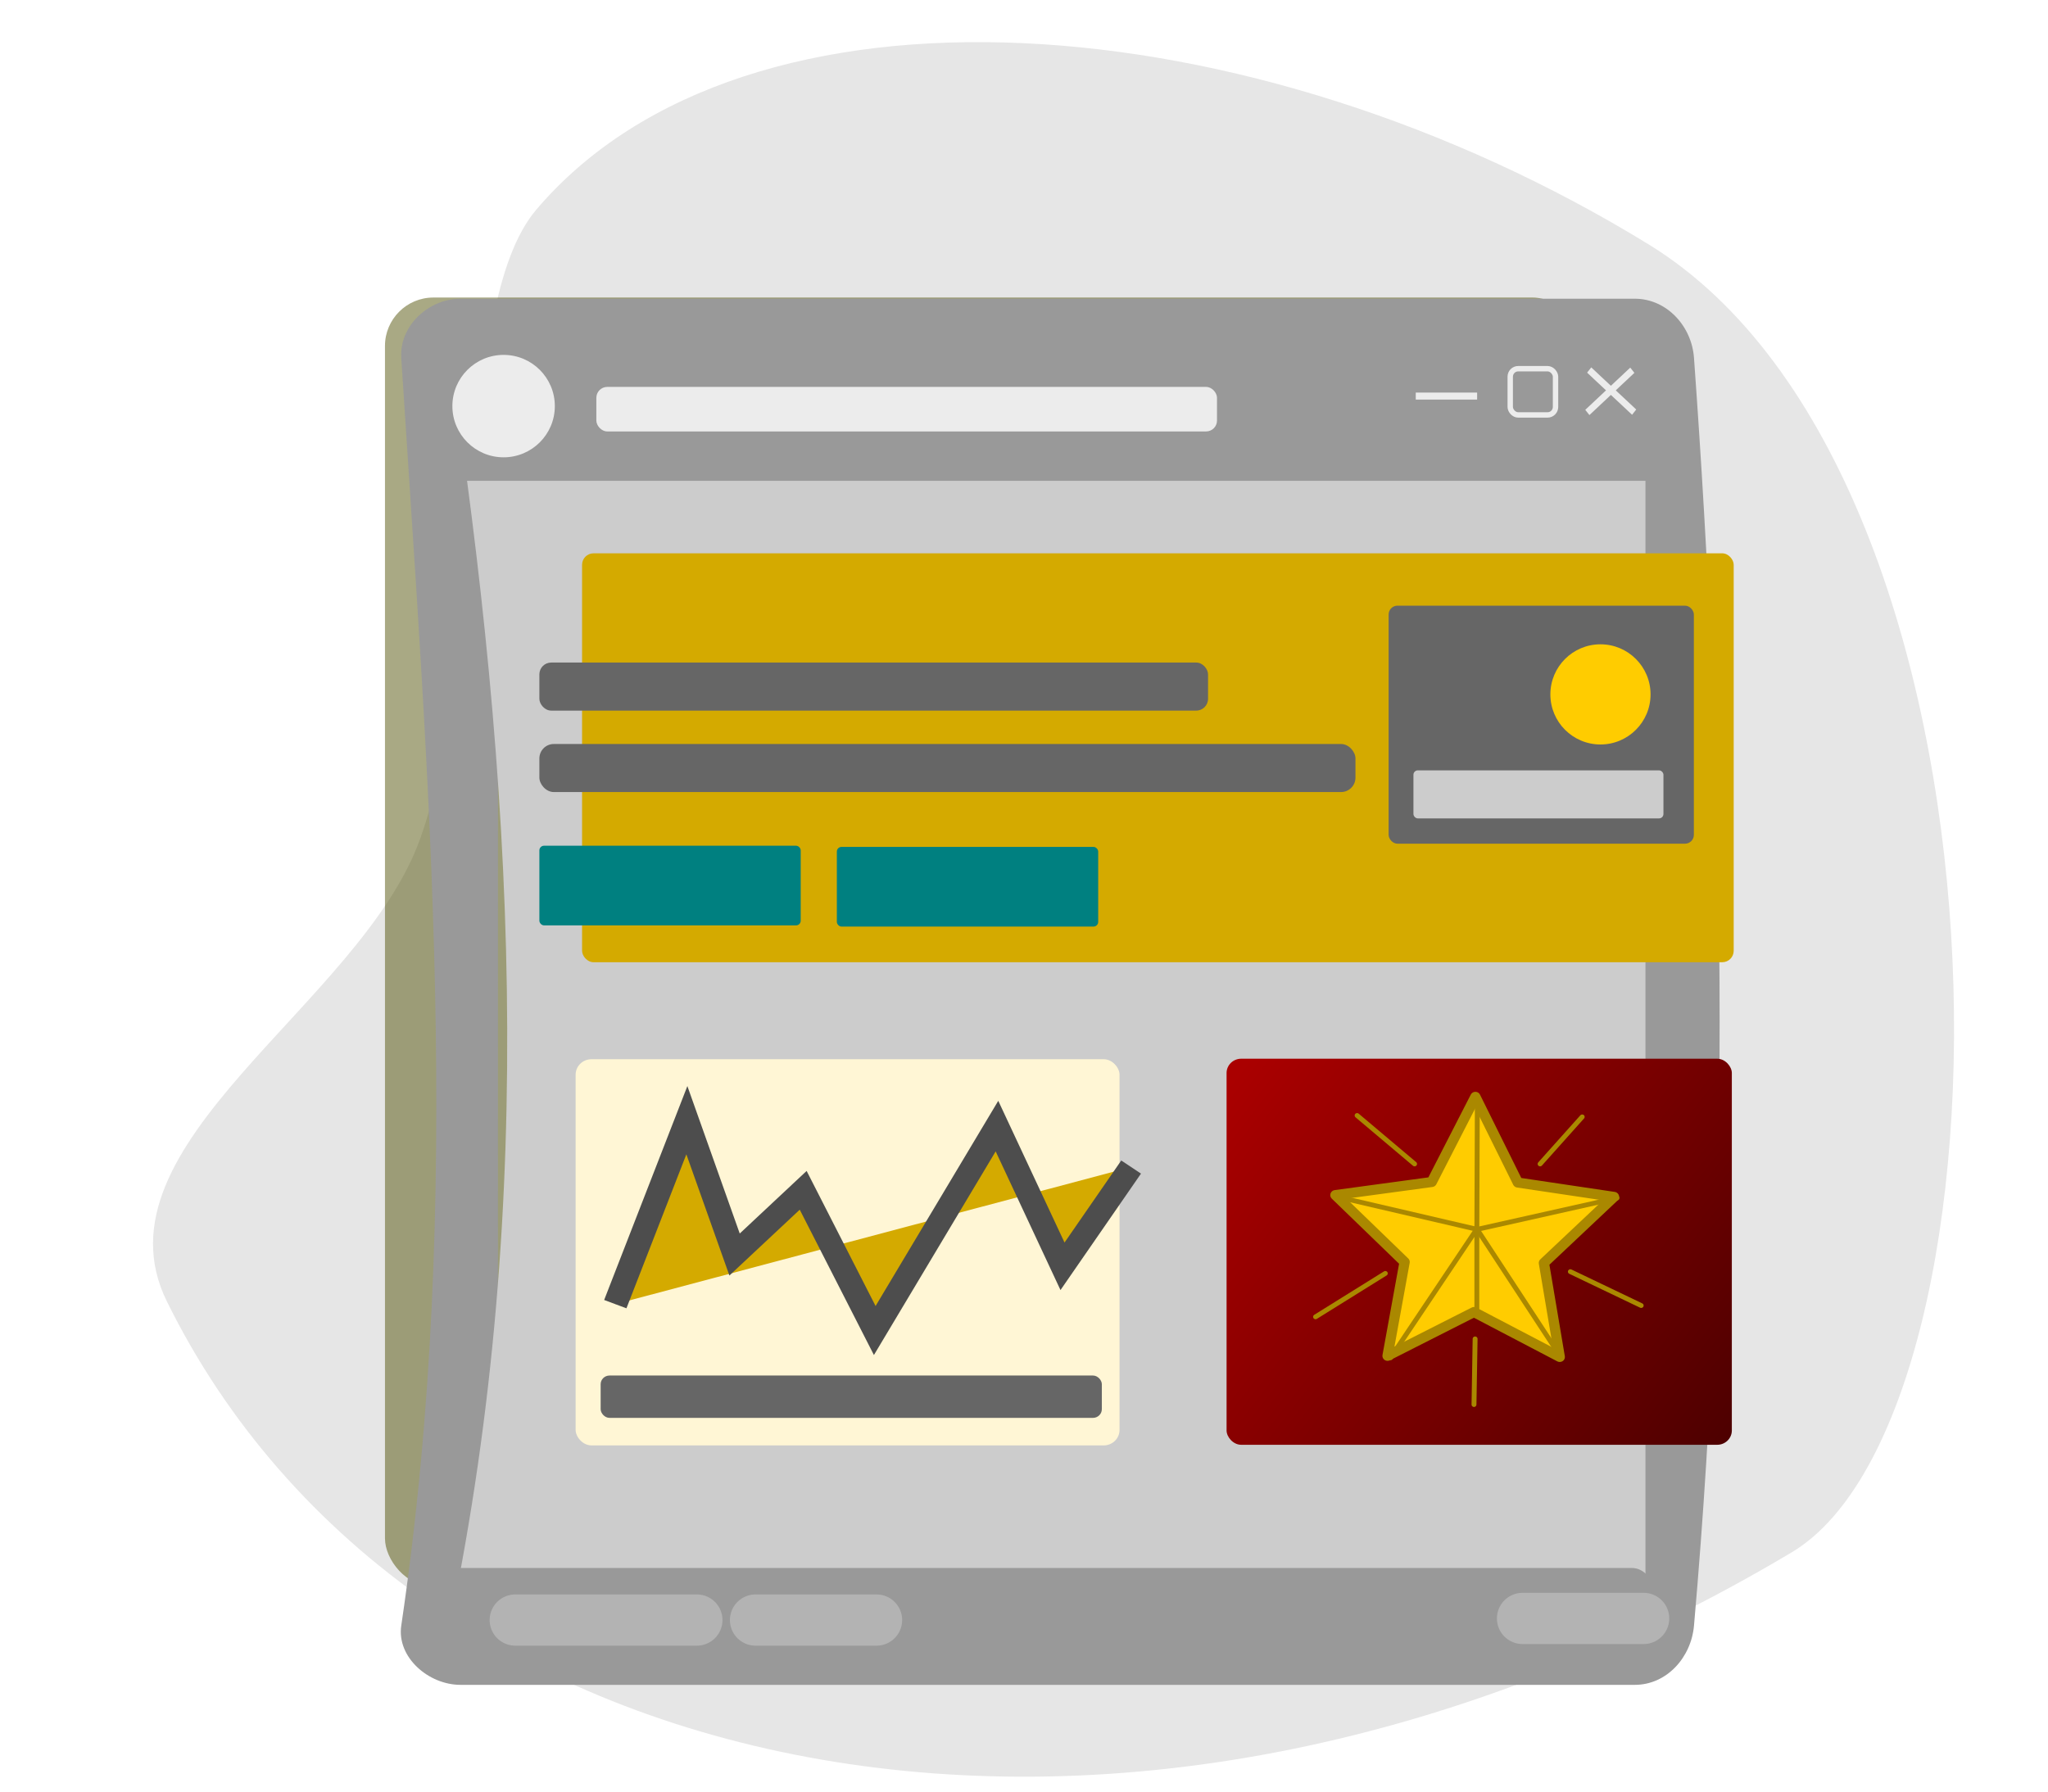 <?xml version="1.0" encoding="UTF-8" standalone="no"?>
<!-- Created with Inkscape (http://www.inkscape.org/) -->

<svg
   width="160"
   height="140"
   viewBox="0 0 42.333 37.042"
   version="1.1"
   id="svg5"
   inkscape:version="1.1 (c68e22c387, 2021-05-23)"
   sodipodi:docname="services-desktop-development.svg"
   xmlns:inkscape="http://www.inkscape.org/namespaces/inkscape"
   xmlns:sodipodi="http://sodipodi.sourceforge.net/DTD/sodipodi-0.dtd"
   xmlns:xlink="http://www.w3.org/1999/xlink"
   xmlns="http://www.w3.org/2000/svg"
   xmlns:svg="http://www.w3.org/2000/svg">
  <sodipodi:namedview
     id="namedview7"
     pagecolor="#ffffff"
     bordercolor="#999999"
     borderopacity="1"
     inkscape:pageshadow="0"
     inkscape:pageopacity="0"
     inkscape:pagecheckerboard="0"
     inkscape:document-units="mm"
     showgrid="false"
     inkscape:snap-smooth-nodes="false"
     inkscape:snap-intersection-paths="false"
     inkscape:object-nodes="false"
     inkscape:object-paths="false"
     inkscape:zoom="4"
     inkscape:cx="59.5"
     inkscape:cy="103"
     inkscape:window-width="1920"
     inkscape:window-height="974"
     inkscape:window-x="-11"
     inkscape:window-y="-11"
     inkscape:window-maximized="1"
     inkscape:current-layer="g5890"
     units="px"
     width="240px" />
  <defs
     id="defs2">
    <linearGradient
       inkscape:collect="always"
       id="linearGradient3542">
      <stop
         style="stop-color:#aa0000;stop-opacity:1;"
         offset="0"
         id="stop3538" />
      <stop
         style="stop-color:#4d0000;stop-opacity:1"
         offset="1"
         id="stop3540" />
    </linearGradient>
    <inkscape:path-effect
       effect="spiro"
       id="path-effect51317"
       is_visible="true"
       lpeversion="1" />
    <inkscape:path-effect
       effect="spiro"
       id="path-effect23939"
       is_visible="true"
       lpeversion="1" />
    <inkscape:path-effect
       effect="spiro"
       id="path-effect23789"
       is_visible="true"
       lpeversion="1" />
    <inkscape:path-effect
       effect="spiro"
       id="path-effect23783"
       is_visible="true"
       lpeversion="1" />
    <inkscape:path-effect
       effect="spiro"
       id="path-effect23777"
       is_visible="true"
       lpeversion="1" />
    <inkscape:path-effect
       effect="spiro"
       id="path-effect23559"
       is_visible="true"
       lpeversion="1" />
    <linearGradient
       inkscape:collect="always"
       xlink:href="#linearGradient3542"
       id="linearGradient3610"
       gradientUnits="userSpaceOnUse"
       x1="29.531"
       y1="20.369"
       x2="34.178"
       y2="23.915" />
    <filter
       inkscape:collect="always"
       style="color-interpolation-filters:sRGB"
       id="filter10702"
       x="-0.078"
       y="-0.072"
       width="1.156"
       height="1.145">
      <feGaussianBlur
         inkscape:collect="always"
         stdDeviation="0.36"
         id="feGaussianBlur10704" />
    </filter>
  </defs>
  <g
     inkscape:label="Layer 1"
     inkscape:groupmode="layer"
     id="layer1">
    <path
       style="color:#000000;fill:#e6e6e6;stroke-width:0.11;-inkscape-stroke:none;paint-order:markers stroke fill"
       d="M 11.089,4.33 C 15.434,-0.771 25.89,0.022 34.08,5.054 41.967,9.901 41.878,29.211 37.03,32.099 23.305,40.277 8.462,37.066 3.45,26.909 1.84,23.648 7.467,20.765 8.686,17.338 10.163,13.184 9.337,6.387 11.089,4.33 Z"
       id="rect40137"
       sodipodi:nodetypes="sssaas" />
    <path
       style="fill:#ff0000;fill-opacity:0.577;stroke:none;stroke-width:0.315px;-inkscape-stroke:none;paint-order:markers stroke fill;stop-color:#000000"
       d=""
       id="path6770"
       transform="scale(0.265)" />
    <g
       id="g64430"
       transform="matrix(1.56,0,0,1.56,-22.836,-7.935)">
      <g
         id="g5890"
         transform="matrix(1.429,0,0,1.429,-14.701,-10.396)">
        <rect
           style="mix-blend-mode:normal;fill:#4e4e00;fill-opacity:0.481;stroke:none;stroke-width:0.897;stroke-miterlimit:4;stroke-dasharray:none;stroke-opacity:1;paint-order:markers stroke fill;filter:url(#filter10702);stop-color:#000000"
           id="rect9327"
           width="11.089"
           height="11.957"
           x="24.101"
           y="13.594"
           rx="0.449" />
        <g
           id="rect64404">
          <path
             style="color:#000000;fill:#999999;-inkscape-stroke:none;paint-order:markers stroke fill"
             d="m 24.801,13.605 c -0.296,0 -0.568,0.253 -0.549,0.549 0.248,3.89 0.587,7.79 0,11.758 -0.043,0.293 0.253,0.549 0.549,0.549 h 10.889 c 0.296,0 0.523,-0.254 0.549,-0.549 0.356,-4.055 0.275,-7.94 0,-11.758 -0.021,-0.295 -0.253,-0.549 -0.549,-0.549 z m 0.348,0.898 H 35.34 V 25.562 H 25.148 Z"
             id="path901"
             sodipodi:nodetypes="sssssssssccccc" />
          <path
             style="color:#000000;fill:#cccccc;stroke-width:0.897;-inkscape-stroke:none;paint-order:markers stroke fill"
             d="m 24.8,14.055 h 10.889 c 0.055,0 0.1,0.044 0.1,0.1 v 11.758 c 0,0.055 -0.044,0.1 -0.1,0.1 H 24.8 c -0.055,0 -0.111,-0.046 -0.1,-0.1 0.825,-3.965 0.591,-7.873 0,-11.758 -0.008,-0.055 0.044,-0.1 0.1,-0.1 z"
             id="path903"
             sodipodi:nodetypes="sssssssss" />
        </g>
        <rect
           style="fill:none;fill-opacity:1;stroke:none;stroke-width:0.265;stroke-miterlimit:4;stroke-dasharray:none;stroke-opacity:1;paint-order:markers stroke fill;stop-color:#000000"
           id="rect64406"
           width="11.295"
           height="1.605"
           x="24.193"
           y="13.903"
           rx="0.101" />
        <rect
           style="fill:#999999;fill-opacity:1;stroke:#999999;stroke-width:0.446;stroke-linecap:round;stroke-miterlimit:4;stroke-dasharray:none;paint-order:markers stroke fill;stop-color:#000000"
           id="rect10858"
           width="11.307"
           height="1.112"
           x="24.661"
           y="13.959"
           rx="0.1" />
        <rect
           style="fill:#ececec;fill-opacity:1;stroke:none;stroke-width:0.265;stroke-miterlimit:4;stroke-dasharray:none;stroke-opacity:1;paint-order:markers stroke fill;stop-color:#000000"
           id="rect64408"
           width="5.755"
           height="0.413"
           x="26.061"
           y="14.423"
           rx="0.101" />
        <rect
           style="fill:none;fill-opacity:1;stroke:#ececec;stroke-width:0.05;stroke-miterlimit:4;stroke-dasharray:none;stroke-opacity:1;paint-order:markers stroke fill;stop-color:#000000"
           id="rect64418"
           width="0.42"
           height="0.429"
           x="34.535"
           y="14.254"
           rx="0.074" />
        <path
           style="fill:none;stroke:#ececec;stroke-width:0.065;stroke-linecap:butt;stroke-linejoin:miter;stroke-miterlimit:4;stroke-dasharray:none;stroke-opacity:1"
           d="M 33.659,14.508 H 34.228"
           id="path64420" />
        <g
           id="g7821"
           transform="matrix(0.988,0,0,0.968,2.823,1.077)">
          <rect
             style="fill:url(#linearGradient3610);fill-opacity:1;stroke:none;stroke-width:0.261;stroke-miterlimit:4;stroke-dasharray:none;stroke-opacity:1;paint-order:markers stroke fill;stop-color:#000000"
             id="rect64422"
             width="4.742"
             height="3.699"
             x="29.435"
             y="20.224"
             rx="0.137" />
          <g
             id="g7781"
             transform="matrix(0.582,0,0,0.582,-17.057,-78.309)"
             inkscape:transform-center-x="1.1693042"
             inkscape:transform-center-y="-0.86591278">
            <path
               sodipodi:type="star"
               style="opacity:1;fill:#ffcc00;stroke:#aa8800;stroke-width:0.5;stroke-linecap:round;stroke-linejoin:round;stroke-miterlimit:4;stroke-dasharray:none;paint-order:markers stroke fill"
               id="path4676"
               inkscape:flatsided="false"
               sodipodi:sides="5"
               sodipodi:cx="93.875"
               sodipodi:cy="17"
               sodipodi:r1="7.1260962"
               sodipodi:r2="3.5630481"
               sodipodi:arg1="0.78539816"
               sodipodi:arg2="1.4137167"
               inkscape:rounded="0"
               inkscape:randomized="0"
               transform="matrix(0.327,0.054,-0.054,0.327,54.101,161.662)"
               inkscape:transform-center-x="-0.0050650617"
               inkscape:transform-center-y="-0.22098545"
               d="m 98.914,22.039 -4.482,-1.52 -3.793,2.83 0.06,-4.732 -3.864,-2.732 4.519,-1.405 1.405,-4.519 2.732,3.864 4.732,-0.06 -2.83,3.793 z" />
            <path
               style="fill:none;stroke:#aa8800;stroke-width:0.079;stroke-linecap:round;stroke-linejoin:round;stroke-miterlimit:4;stroke-dasharray:none;stroke-opacity:1"
               d="m 83.919,172.137 v 1.39"
               id="path6691"
               sodipodi:nodetypes="cc" />
            <path
               style="fill:none;stroke:#aa8800;stroke-width:0.079;stroke-linecap:round;stroke-linejoin:round;stroke-miterlimit:4;stroke-dasharray:none;stroke-opacity:1"
               d="M 85.286,174.232 83.924,172.11"
               id="path6881"
               sodipodi:nodetypes="cc" />
            <path
               style="fill:none;stroke:#aa8800;stroke-width:0.079;stroke-linecap:round;stroke-linejoin:round;stroke-miterlimit:4;stroke-dasharray:none;stroke-opacity:1"
               d="m 82.527,174.224 1.382,-2.105"
               id="path7058"
               sodipodi:nodetypes="cc" />
            <path
               style="fill:none;stroke:#aa8800;stroke-width:0.079;stroke-linecap:round;stroke-linejoin:round;stroke-miterlimit:4;stroke-dasharray:none;stroke-opacity:1"
               d="M 86.179,171.594 83.924,172.11"
               id="path7060"
               sodipodi:nodetypes="cc" />
            <path
               style="fill:none;stroke:#aa8800;stroke-width:0.079;stroke-linecap:round;stroke-linejoin:round;stroke-miterlimit:4;stroke-dasharray:none;stroke-opacity:1"
               d="m 81.652,171.57 2.272,0.54"
               id="path7157"
               sodipodi:nodetypes="cc" />
            <path
               style="fill:none;stroke:#aa8800;stroke-width:0.079;stroke-linecap:round;stroke-linejoin:round;stroke-miterlimit:4;stroke-dasharray:none;stroke-opacity:1"
               d="m 83.919,172.137 0.008,-2.196"
               id="path7520"
               sodipodi:nodetypes="cc" />
            <path
               style="fill:none;stroke:#aa8800;stroke-width:0.079;stroke-linecap:round;stroke-linejoin:round;stroke-miterlimit:4;stroke-dasharray:none;stroke-opacity:1"
               d="m 84.939,171.033 0.679,-0.775"
               id="path8553"
               sodipodi:nodetypes="cc" />
            <path
               style="fill:none;stroke:#aa8800;stroke-width:0.079;stroke-linecap:round;stroke-linejoin:round;stroke-miterlimit:4;stroke-dasharray:none;stroke-opacity:1"
               d="m 81.318,173.55 1.125,-0.715"
               id="path8692"
               sodipodi:nodetypes="cc" />
            <path
               style="fill:none;stroke:#aa8800;stroke-width:0.079;stroke-linecap:round;stroke-linejoin:round;stroke-miterlimit:4;stroke-dasharray:none;stroke-opacity:1"
               d="m 85.427,172.806 1.142,0.558"
               id="path8694"
               sodipodi:nodetypes="cc" />
            <path
               style="fill:none;stroke:#aa8800;stroke-width:0.079;stroke-linecap:round;stroke-linejoin:round;stroke-miterlimit:4;stroke-dasharray:none;stroke-opacity:1"
               d="m 81.988,170.235 0.927,0.798"
               id="path8829"
               sodipodi:nodetypes="cc" />
            <path
               style="fill:none;stroke:#aa8800;stroke-width:0.079;stroke-linecap:round;stroke-linejoin:round;stroke-miterlimit:4;stroke-dasharray:none;stroke-opacity:1"
               d="m 83.873,174.994 0.018,-1.081"
               id="path9130"
               sodipodi:nodetypes="cc" />
          </g>
        </g>
        <g
           id="g64428"
           transform="matrix(0.893,0,0,0.974,4.371,-0.255)"
           style="stroke:#ececec">
          <path
             style="fill:none;stroke:#ececec;stroke-width:0.066;stroke-linecap:butt;stroke-linejoin:miter;stroke-miterlimit:4;stroke-dasharray:none;stroke-opacity:1"
             d="M 35.065,15.31 34.598,14.909"
             id="path64424" />
          <path
             style="fill:none;stroke:#ececec;stroke-width:0.066;stroke-linecap:butt;stroke-linejoin:miter;stroke-miterlimit:4;stroke-dasharray:none;stroke-opacity:1"
             d="M 34.579,15.313 35.046,14.911"
             id="path64426" />
        </g>
        <g
           id="g2454"
           transform="matrix(1.095,0,0,1.073,-1.55,-1.235)">
          <rect
             style="fill:#fff6d5;fill-opacity:1;stroke:none;stroke-width:0.244;stroke-miterlimit:4;stroke-dasharray:none;stroke-opacity:1;paint-order:markers stroke fill;stop-color:#000000"
             id="rect64416"
             width="4.606"
             height="3.338"
             x="25.04"
             y="20.404"
             rx="0.134" />
          <rect
             style="fill:#666666;fill-opacity:1;stroke:none;stroke-width:0.214;stroke-miterlimit:4;stroke-dasharray:none;stroke-opacity:1;paint-order:markers stroke fill;stop-color:#000000"
             id="rect64414"
             width="4.244"
             height="0.366"
             x="25.252"
             y="23.138"
             rx="0.075" />
          <path
             style="fill:#d4aa00;stroke:#4d4d4d;stroke-width:0.202px;stroke-linecap:butt;stroke-linejoin:miter;stroke-opacity:1"
             d="m 25.376,22.521 0.606,-1.59 0.404,1.161 0.581,-0.555 0.606,1.212 1.035,-1.767 0.555,1.212 0.581,-0.858"
             id="path1499" />
        </g>
        <g
           id="g2449"
           transform="matrix(1.106,0,0,1.106,-1.791,-1.984)">
          <rect
             style="fill:#d4aa00;fill-opacity:1;stroke:none;stroke-width:0.128;stroke-miterlimit:4;stroke-dasharray:none;stroke-opacity:1;paint-order:markers stroke fill;stop-color:#000000"
             id="rect64410"
             width="9.655"
             height="3.429"
             x="25.063"
             y="16.23"
             rx="0.096" />
          <rect
             style="fill:#666666;fill-opacity:1;stroke:none;stroke-width:0.258;stroke-miterlimit:4;stroke-dasharray:none;stroke-opacity:1;paint-order:markers stroke fill;stop-color:#000000"
             id="rect64412"
             width="5.606"
             height="0.403"
             x="24.705"
             y="17.146"
             rx="0.099" />
          <rect
             style="fill:#666666;fill-opacity:1;stroke:none;stroke-width:0.285;stroke-miterlimit:4;stroke-dasharray:none;stroke-opacity:1;paint-order:markers stroke fill;stop-color:#000000"
             id="rect64412-7"
             width="6.842"
             height="0.403"
             x="24.705"
             y="17.829"
             rx="0.121" />
          <rect
             style="fill:#666666;fill-opacity:1;stroke:none;stroke-width:0.141;stroke-miterlimit:4;stroke-dasharray:none;stroke-opacity:1;paint-order:markers stroke fill;stop-color:#000000"
             id="rect1767"
             width="2.559"
             height="1.996"
             x="31.825"
             y="16.669"
             rx="0.074" />
          <circle
             style="fill:#ffcc00;stroke:#4d4d4d;stroke-width:0;stroke-miterlimit:4;stroke-dasharray:none;paint-order:markers stroke fill;stop-color:#000000"
             id="path1791"
             cx="33.601"
             cy="17.413"
             r="0.42" />
          <rect
             style="fill:#cccccc;fill-opacity:1;stroke:none;stroke-width:0.158;stroke-miterlimit:4;stroke-dasharray:none;stroke-opacity:1;paint-order:markers stroke fill;stop-color:#000000"
             id="rect2167"
             width="2.096"
             height="0.403"
             x="32.033"
             y="18.05"
             rx="0.037" />
          <rect
             style="fill:#008080;fill-opacity:1;stroke:none;stroke-width:0.208;stroke-miterlimit:4;stroke-dasharray:none;stroke-opacity:1;paint-order:markers stroke fill;stop-color:#000000"
             id="rect7328"
             width="2.191"
             height="0.668"
             x="24.705"
             y="18.682"
             rx="0.039" />
          <rect
             style="fill:#008080;fill-opacity:1;stroke:none;stroke-width:0.208;stroke-miterlimit:4;stroke-dasharray:none;stroke-opacity:1;paint-order:markers stroke fill;stop-color:#000000"
             id="rect7368"
             width="2.191"
             height="0.668"
             x="27.199"
             y="18.692"
             rx="0.039" />
        </g>
        <rect
           style="fill:#999999;fill-opacity:1;stroke:none;stroke-width:0.499;stroke-miterlimit:4;stroke-dasharray:none;stroke-opacity:1;paint-order:markers stroke fill;stop-color:#000000"
           id="rect5947"
           width="11.321"
           height="0.747"
           x="24.543"
           y="25.377"
           rx="0.2" />
        <path
           style="fill:#cccccc;stroke:#b3b3b3;stroke-width:0.475;stroke-linecap:round;stroke-linejoin:miter;stroke-miterlimit:4;stroke-dasharray:none;stroke-opacity:1"
           d="m 25.309,25.86 h 1.684"
           id="path6466" />
        <path
           style="fill:#cccccc;stroke:#b3b3b3;stroke-width:0.475;stroke-linecap:round;stroke-linejoin:miter;stroke-miterlimit:4;stroke-dasharray:none;stroke-opacity:1"
           d="m 27.537,25.86 h 1.122"
           id="path6737" />
        <path
           style="fill:#cccccc;stroke:#b3b3b3;stroke-width:0.475;stroke-linecap:round;stroke-linejoin:miter;stroke-miterlimit:4;stroke-dasharray:none;stroke-opacity:1"
           d="M 34.649,25.845 H 35.772"
           id="path6739" />
        <circle
           style="fill:#ececec;stroke:none;stroke-width:0.475;paint-order:markers stroke fill;stop-color:#000000"
           id="path1187"
           cx="25.201"
           cy="14.601"
           r="0.475" />
      </g>
    </g>
  </g>
</svg>
